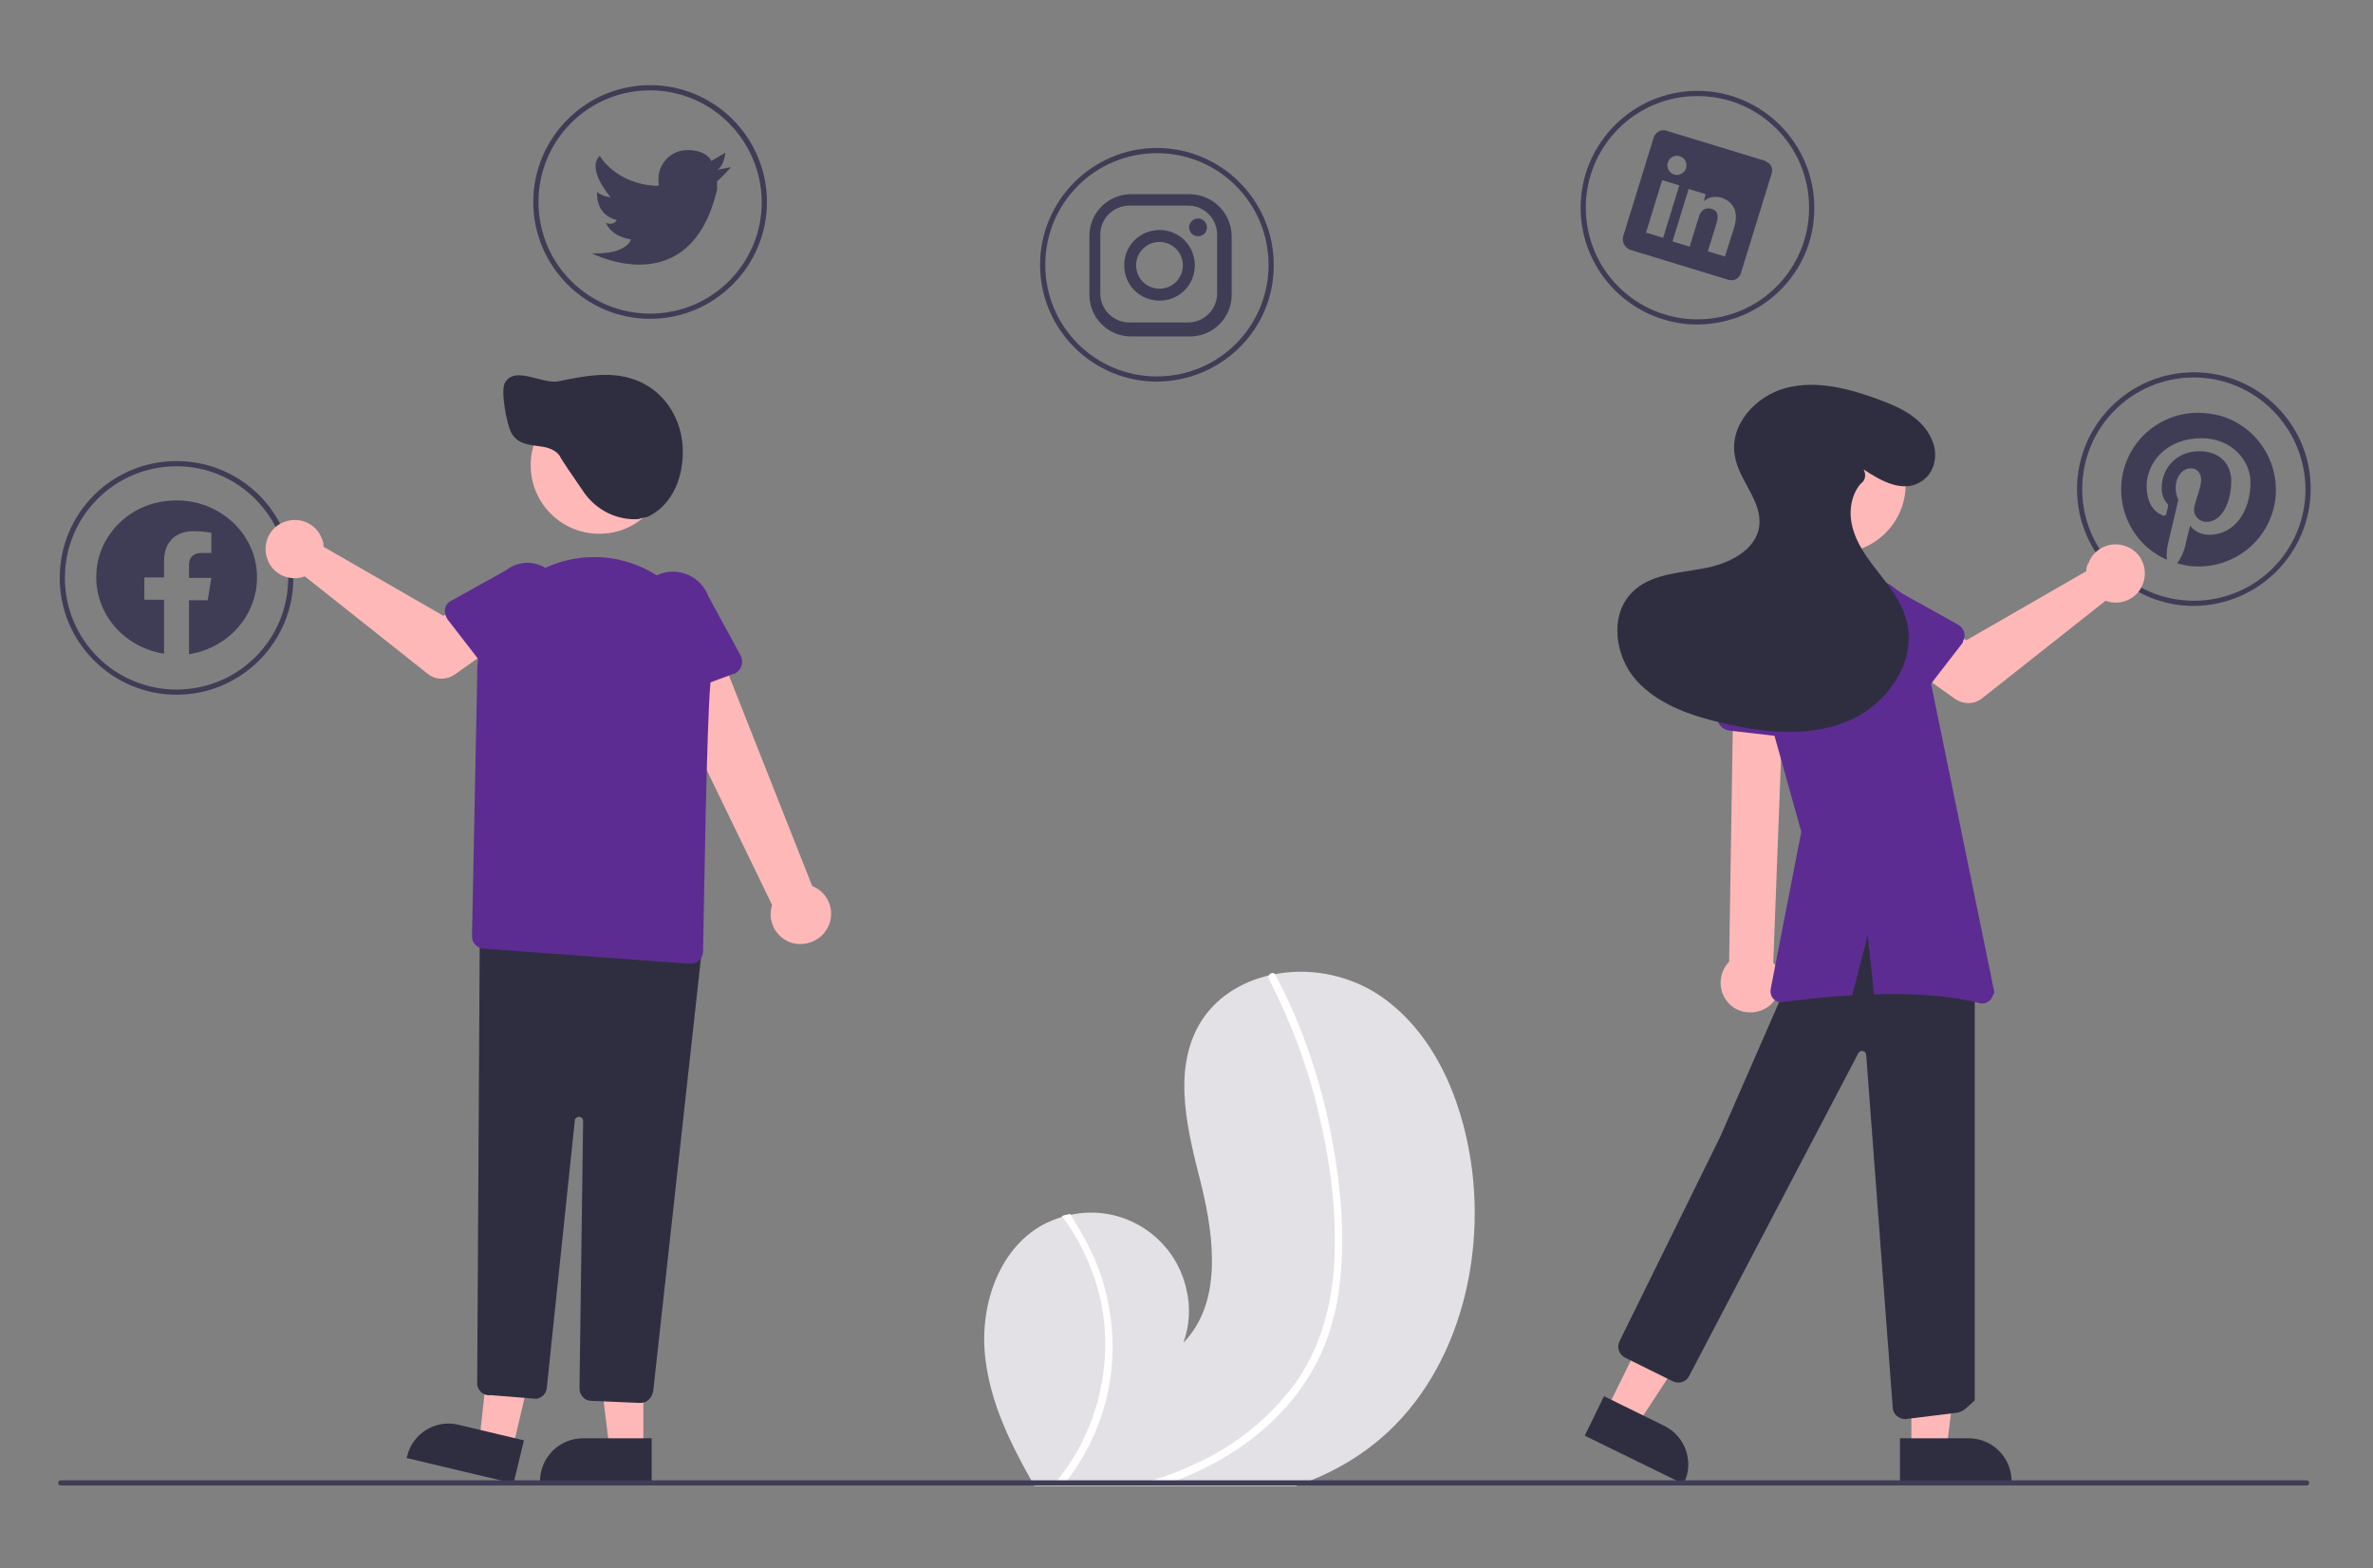 <?xml version="1.0" encoding="utf-8"?>
<!-- Generator: Adobe Illustrator 25.0.0, SVG Export Plug-In . SVG Version: 6.00 Build 0)  -->
<svg version="1.1" id="Capa_1" xmlns="http://www.w3.org/2000/svg" xmlns:xlink="http://www.w3.org/1999/xlink" x="0px" y="0px"
	 viewBox="0 0 457 302" style="enable-background:new 0 0 457 302;" xml:space="preserve">
<rect x="0" y="0" width="457" height="302" fill="#808080" stroke="none"/>
<style type="text/css">
	.st0{clip-path:url(#SVGID_2_);}
	.st1{fill:none;stroke:url(#SVGID_5_);stroke-miterlimit:10;}
	.st2{fill:#FFFFFF;stroke:url(#SVGID_6_);stroke-miterlimit:10;}
	.st3{fill:#141859;stroke:#141859;stroke-width:0.75;stroke-miterlimit:10;}
	.st4{fill:none;stroke:#141859;stroke-width:4;stroke-linecap:round;stroke-miterlimit:10;}
	.st5{fill:#FFFFFF;stroke:#FFFFFF;stroke-width:0.75;stroke-miterlimit:10;}
	.st6{fill:#FFFFFF;stroke:#FFFFFF;stroke-width:4;stroke-linecap:round;stroke-miterlimit:10;}
	.st7{fill:#FFFFFF;}
	.st8{clip-path:url(#SVGID_8_);}
	.st9{fill:none;stroke:url(#SVGID_11_);stroke-miterlimit:10;}
	.st10{clip-path:url(#SVGID_13_);}
	.st11{fill:none;stroke:url(#SVGID_16_);stroke-miterlimit:10;}
	.st12{clip-path:url(#SVGID_18_);}
	.st13{fill:none;stroke:url(#SVGID_21_);stroke-miterlimit:10;}
	.st14{clip-path:url(#SVGID_23_);}
	.st15{fill:none;stroke:url(#SVGID_26_);stroke-miterlimit:10;}
	.st16{clip-path:url(#SVGID_28_);}
	.st17{fill:none;stroke:url(#SVGID_31_);stroke-miterlimit:10;}
	.st18{clip-path:url(#SVGID_33_);}
	.st19{fill:none;stroke:url(#SVGID_36_);stroke-miterlimit:10;}
	.st20{clip-path:url(#SVGID_38_);}
	.st21{fill:none;stroke:url(#SVGID_41_);stroke-miterlimit:10;}
	.st22{clip-path:url(#SVGID_43_);}
	.st23{fill:none;stroke:url(#SVGID_46_);stroke-miterlimit:10;}
	.st24{fill:#442470;}
	.st25{fill:#3F3D56;}
	.st26{fill:#F2F2F2;}
	.st27{fill:none;stroke:#3F3D56;stroke-width:2;stroke-miterlimit:10;}
	.st28{fill:#5D2C92;}
	.st29{fill:#575A89;}
	.st30{fill:#FFB9B9;}
	.st31{opacity:0.1;enable-background:new    ;}
	.st32{fill:#2F2E41;}
	.st33{fill:#FFFFFF;stroke:#FFFFFF;stroke-width:2.000000e-02;stroke-miterlimit:10;}
	.st34{fill:#380E6D;}
	.st35{clip-path:url(#SVGID_48_);}
	.st36{fill:none;stroke:url(#SVGID_51_);stroke-width:15;stroke-miterlimit:10;}
	.st37{opacity:0;fill:#5D2C92;enable-background:new    ;}
	.st38{opacity:0.1;}
	.st39{fill:#65617D;}
	.st40{opacity:0.2;enable-background:new    ;}
	.st41{fill:#D4DFEC;}
	.st42{fill:#FBBEBE;}
	.st43{fill:url(#SVGID_52_);}
	.st44{fill:none;stroke:#5D2C92;stroke-width:2;stroke-miterlimit:10;}
	.st45{fill:url(#SVGID_53_);}
	.st46{fill:#E3E1E5;}
	.st47{fill:#FFB8B8;}
	.st48{fill-rule:evenodd;clip-rule:evenodd;fill:#3F3D56;}
	.st49{fill:#CCCCCC;}
	.st50{fill:#E6E6E6;}
	.st51{fill:#E2E2E2;}
</style>
<g>
	<path class="st46" d="M262.9,279.4c-3.2,2.3-6.7,4.2-10.4,5.7c-1,0.4-1.9,0.7-2.9,1.1h-50.4c-0.2-0.4-0.4-0.7-0.6-1.1
		c-4.1-7.3-7.8-14.9-8.8-23.2c-1.3-9.9,2.3-21.2,11-26c1.1-0.6,2.4-1.1,3.6-1.5c0.5-0.2,1.1-0.3,1.6-0.4
		c10.2-2.3,20.3,4.2,22.5,14.4c0.8,3.4,0.6,6.9-0.6,10.2c7.4-7.6,6-19.9,3.5-30.2c-2.6-10.3-5.7-21.8-0.5-31c2.9-5.1,8-8.3,13.7-9.6
		c0.2,0,0.4-0.1,0.5-0.1c6.8-1.4,13.9-0.1,19.8,3.5c10.9,6.9,16.5,19.9,18.4,32.7C286.3,244.3,279.8,267.3,262.9,279.4z"/>
	<path class="st7" d="M209.9,240.5c4,8.2,5.3,17.5,3.7,26.4c-1.2,6.6-4,12.8-8,18.1c-0.3,0.4-0.6,0.7-0.8,1.1h-2
		c0.3-0.3,0.6-0.7,0.9-1.1c7.4-9.2,10.5-21.2,8.6-32.9c-1.2-6.5-3.8-12.6-7.8-17.9c0.5-0.2,1.1-0.3,1.6-0.4
		C207.4,236,208.8,238.2,209.9,240.5z"/>
	<path class="st7" d="M258.1,246.4c-0.4,4.5-1.5,9-3.2,13.2c-1.6,3.7-3.7,7.2-6.3,10.3c-5.3,6.4-12.4,11.2-20,14.4
		c-0.6,0.2-1.1,0.5-1.7,0.7c-1,0.4-2,0.7-3,1.1h-5.4c1.3-0.3,2.6-0.7,3.8-1.1c3-0.9,5.9-2.1,8.8-3.5c7.2-3.4,13.4-8.5,18.2-14.9
		c5.1-7,7.3-15.5,7.7-24.1c0.4-9.2-0.8-18.6-2.9-27.5c-2.1-9.2-5.4-18-9.7-26.4c-0.2-0.4-0.1-0.9,0.3-1.1c0.2-0.1,0.3-0.1,0.5-0.1
		c0.2,0,0.3,0.2,0.4,0.3c0.5,1,1.1,2.1,1.6,3.1c4.2,8.7,7.2,17.9,9.1,27.4C258.1,227.6,259.1,237.1,258.1,246.4z"/>
	<path class="st25" d="M34,133.8c-12.4,0-22.5-10.1-22.5-22.5S21.5,88.8,34,88.8s22.5,10.1,22.5,22.5
		C56.5,123.7,46.4,133.8,34,133.8z M34,89.8c-11.9,0-21.5,9.6-21.5,21.5s9.6,21.5,21.5,21.5s21.5-9.6,21.5-21.5
		C55.4,99.4,45.8,89.8,34,89.8z"/>
	<path class="st25" d="M125.2,61.4c-12.4,0-22.5-10.1-22.5-22.5s10.1-22.5,22.5-22.5s22.5,10.1,22.5,22.5
		C147.7,51.3,137.6,61.4,125.2,61.4z M125.2,17.4c-11.9,0-21.5,9.6-21.5,21.5s9.6,21.5,21.5,21.5s21.5-9.6,21.5-21.5
		C146.6,27,137,17.4,125.2,17.4z"/>
	<path class="st25" d="M222.8,73.5c-12.4,0-22.5-10.1-22.5-22.5s10.1-22.5,22.5-22.5c12.4,0,22.5,10.1,22.5,22.5
		C245.4,63.4,235.3,73.4,222.8,73.5z M222.8,29.5c-11.9,0-21.5,9.6-21.5,21.5s9.6,21.5,21.5,21.5c11.9,0,21.5-9.6,21.5-21.5
		C244.3,39.1,234.7,29.5,222.8,29.5z"/>
	<path class="st25" d="M326.9,62.5c-12.4,0-22.5-10.1-22.5-22.5s10.1-22.5,22.5-22.5s22.5,10.1,22.5,22.5
		C349.5,52.4,339.4,62.4,326.9,62.5z M326.9,18.5c-11.9,0-21.5,9.6-21.5,21.5s9.6,21.5,21.5,21.5s21.5-9.6,21.5-21.5
		C348.4,28.1,338.8,18.5,326.9,18.5z"/>
	<path class="st25" d="M422.5,116.7c-12.4,0-22.5-10.1-22.5-22.5s10.1-22.5,22.5-22.5S445,81.7,445,94.1
		C445,106.6,434.9,116.6,422.5,116.7z M422.5,72.7c-11.9,0-21.5,9.6-21.5,21.5s9.6,21.5,21.5,21.5s21.5-9.6,21.5-21.5
		C443.9,82.3,434.3,72.7,422.5,72.7z"/>
	<path class="st25" d="M138.1,32.7l2.7-0.5c0,0-2.3,2.5-2.7,2.7l0,0c0,0.5,0,1.1,0,1.6c-5.2,22.1-24.1,12.3-24.1,12.3
		c6.9,0.2,7.5-2.7,7.5-2.7c-4-0.6-4.8-3.2-4.8-3.2c0.7,0.4,1.7,0.2,2.1-0.5c-4.3-1.1-3.8-5.4-3.8-5.4c0.8,0.6,1.7,0.9,2.6,1
		c-0.5-0.6-4.6-5.5-2.1-8c0,0,3,5.4,10.9,5.8l0.5-0.1c-0.1-0.4-0.1-0.8-0.1-1.2c0-3.1,2.5-5.6,5.6-5.6l0,0c3.8,0,4.6,2.1,4.6,2.1
		l2.7-1.6C139.7,29.5,139.4,32.1,138.1,32.7z"/>
	<polygon class="st47" points="309.4,271.5 315.3,274.4 329.3,253 320.6,248.8 	"/>
	<path class="st32" d="M308.9,268.9l11.6,5.7l0,0c4.1,2,5.8,7,3.8,11c0,0,0,0,0,0l-0.1,0.2l-19-9.3L308.9,268.9z"/>
	<polygon class="st47" points="368.1,281.3 374.6,281.3 377.7,256.1 368.1,256.1 	"/>
	<path class="st32" d="M365.9,277l13.1,0h0.1c4.6,0,8.3,3.7,8.3,8.3v0.1v0.3l-21.5,0L365.9,277z"/>
	<circle class="st47" cx="353.8" cy="93.3" r="13.2"/>
	<path class="st32" d="M366.9,273.3c-1.3,0-2.4-1-2.4-2.3l-5.1-67.8c0-0.4-0.4-0.8-0.8-0.8c-0.3,0-0.6,0.2-0.7,0.4L325.3,265
		c-0.6,1.2-2,1.6-3.2,1l-9.1-4.5c-1.2-0.6-1.7-2-1.1-3.2l19.4-39.4l12.9-29.5c5-9.8,10.3-14.8,16.1-15.4c6-0.6,12.5,3.6,19.7,12.7
		l-0.2,0.1l0.5,0.1v82.8c-1.3,1.2-2.3,2.3-3.5,2.4l-9.8,1.2C367.1,273.3,367,273.3,366.9,273.3z"/>
	<path class="st47" d="M340.2,194.1c2.7-1.7,3.6-5.2,1.9-7.9c-0.2-0.3-0.4-0.6-0.6-0.8l2-52.5l-9.7,1.2l-0.8,51.1
		c-2.2,2.3-2.2,6,0.1,8.2C334.9,195.2,337.9,195.5,340.2,194.1L340.2,194.1z"/>
	<path class="st28" d="M346,142.2l-13-1.5c-1.4-0.2-2.4-1.4-2.3-2.9c0-0.1,0-0.3,0.1-0.4l3.3-12.6c0.5-3.9,4-6.7,8-6.3
		c3.9,0.5,6.7,4,6.3,7.9l0.4,13c0,1.4-1.1,2.6-2.5,2.7C346.3,142.2,346.2,142.2,346,142.2L346,142.2z"/>
	<path class="st47" d="M401.9,109.1c-0.1,0.3-0.1,0.6-0.1,0.9l-23.1,13.3l-5.6-3.2l-6,7.8l9.4,6.7c1.6,1.1,3.7,1.1,5.2-0.1
		l23.8-18.8c2.9,1.1,6.2-0.4,7.2-3.3c1.1-2.9-0.4-6.2-3.3-7.2c-2.9-1.1-6.2,0.4-7.2,3.3C402,108.6,402,108.9,401.9,109.1
		L401.9,109.1z"/>
	<path class="st28" d="M377.9,123.9l-7.5,9.7c-0.8,1.1-2.3,1.3-3.4,0.4c-0.1-0.1-0.2-0.2-0.3-0.2l-8.4-8.8c-2.9-2.3-3.4-6.5-1.2-9.4
		c2.3-2.9,6.5-3.4,9.4-1.2l10.6,5.9c1.2,0.7,1.6,2.1,0.9,3.3C378.1,123.7,378,123.8,377.9,123.9L377.9,123.9z"/>
	<path class="st28" d="M384,190.7l-14.3-69.7c-1.4-6.9-8-11.4-14.9-10.3l-4.8,0.8c-3.3,0.6-6.3,2.4-8.3,5.2l0,0
		c-3.1,4.4-4.1,10-2.7,15.2l7.9,28.3l-5.9,30.3c-0.2,1.2,0.5,2.3,1.7,2.5c0.2,0,0.5,0.1,0.7,0c2.9-0.4,7.8-1,13.3-1.3l3-11.6
		l1.2,11.4c6.8-0.2,14.2,0.1,20.3,1.7c1.1,0.3,2.3-0.4,2.6-1.5C384.1,191.4,384.1,191.1,384,190.7z"/>
	<path class="st32" d="M358.9,90.4c3.4,2.3,7.8,4.7,11.3,2.2c2.3-1.6,3-4.6,2.1-7.3c-1.7-4.7-6.2-6.8-10.6-8.4
		c-5.7-2.1-11.8-3.7-17.7-2.2c-5.8,1.5-11,7.1-9.9,13.1c0.8,4.8,5.3,8.7,4.7,13.5c-0.6,4.8-6.1,7.4-10.9,8.2
		c-4.8,0.9-10.2,1.1-13.6,4.6c-4.4,4.4-3.3,12.3,0.8,16.9c4.1,4.6,10.4,6.8,16.4,8.2c8,1.9,16.7,2.9,24.3-0.3
		c7.6-3.1,13.6-11.6,11.3-19.6c-0.9-3.4-3.1-6.2-5.3-9s-4.3-5.6-5.1-9c-0.7-2.8-0.2-6.1,1.7-8.2C359.3,92.5,359.4,91.3,358.9,90.4
		L358.9,90.4z"/>
	<path class="st25" d="M228.8,39.6c3.1,0,5.6,2.5,5.6,5.6v11.3c0,3.1-2.5,5.6-5.6,5.6h-11.3c-3.1,0-5.6-2.5-5.6-5.6V45.2
		c0-3.1,2.5-5.6,5.6-5.6h11.5 M229.2,37.4h-11.4c-4.4,0-8,3.6-8,8v11.4c0,4.4,3.6,8,8,8h11.4c4.4,0,8-3.6,8-8V45.4
		C237.1,41,233.6,37.5,229.2,37.4z"/>
	<path class="st25" d="M230.7,45.5c-1.1,0-2-1.1-1.6-2.3c0.2-0.4,0.5-0.8,1-1c1.5-0.6,2.9,1,2.1,2.5
		C231.9,45.2,231.3,45.5,230.7,45.5L230.7,45.5z"/>
	<path class="st25" d="M223.3,46.6c2.5,0,4.5,2,4.5,4.5c0,2.5-2,4.5-4.5,4.5s-4.5-2-4.5-4.5C218.8,48.6,220.8,46.6,223.3,46.6
		L223.3,46.6 M223.3,44.3c-3.8,0-6.8,3-6.8,6.8c0,3.8,3,6.8,6.8,6.8c3.8,0,6.8-3,6.8-6.8c0,0,0,0,0,0
		C230.1,47.3,227.1,44.3,223.3,44.3L223.3,44.3z"/>
	<polygon class="st47" points="98.7,279.1 92.3,277.6 95.1,252.2 104.5,254.4 	"/>
	<path class="st32" d="M98.9,285.7l-20.6-4.9l0.1-0.3c1-4.4,5.5-7.2,9.9-6.1c0,0,0,0,0,0l0,0l12.6,3L98.9,285.7z"/>
	<polygon class="st47" points="123.9,279.2 117.4,279.2 114.3,254 123.9,254 	"/>
	<path class="st32" d="M125.5,285.6l-21.5,0v-0.3c0-4.6,3.7-8.3,8.3-8.3h0.1h0l13.1,0L125.5,285.6z"/>
	<path class="st47" d="M159.2,179c1.7-2.7,0.8-6.3-1.9-7.9c-0.3-0.2-0.6-0.3-0.9-0.5l-19.3-48.8l-10.7,6.5l22.3,46
		c-1,3.1,0.7,6.3,3.8,7.3C155,182.3,157.8,181.3,159.2,179L159.2,179z"/>
	<path class="st28" d="M141.2,129.8l-12.2,4.5c-1.3,0.5-2.8-0.2-3.3-1.5c0-0.1-0.1-0.2-0.1-0.4l-2.7-12.7c-1.4-3.7,0.6-7.8,4.3-9.2
		c3.7-1.3,7.8,0.6,9.2,4.3l6.2,11.4c0.7,1.3,0.2,2.8-1,3.5C141.5,129.7,141.4,129.8,141.2,129.8L141.2,129.8z"/>
	<path class="st32" d="M123.3,270.2C123.3,270.2,123.3,270.2,123.3,270.2l-9.4-0.4c-1.3,0-2.3-1.1-2.3-2.4l0.7-51.5
		c0-0.4-0.3-0.8-0.8-0.8c-0.4,0-0.8,0.3-0.8,0.7l-5.4,51.5c-0.1,1.1-0.9,1.9-2,2.1l0,0l-8.7-0.7c-1.3,0.2-2.5-0.7-2.7-2
		c0-0.1,0-0.3,0-0.4l0.5-87.3l42.9,2.7l-9.5,86.2C125.6,269.2,124.6,270.2,123.3,270.2z"/>
	<circle class="st47" cx="115.4" cy="89.6" r="13.2"/>
	<path class="st28" d="M133,185.6c-0.1,0-0.1,0-0.2,0l-39.7-2.9c-1.3-0.1-2.3-1.2-2.2-2.5l1-49.9c-0.3-12.4,9.6-22.7,22-23
		c12.4-0.3,22.7,9.6,23,22c0,0.8,0,1.7-0.1,2.5c-0.7,7.7-1.2,41.2-1.4,51.4C135.4,184.6,134.3,185.6,133,185.6z"/>
	<path class="st47" d="M62.2,104.4c0.1,0.3,0.1,0.6,0.1,0.9l23.1,13.3l5.6-3.2l6,7.8l-9.4,6.7c-1.6,1.1-3.7,1.1-5.2-0.1L58.7,111
		c-2.9,1.1-6.2-0.4-7.2-3.3c-1.1-2.9,0.4-6.2,3.3-7.2c2.9-1.1,6.2,0.4,7.2,3.3C62.1,104,62.2,104.2,62.2,104.4L62.2,104.4z"/>
	<path class="st28" d="M85.7,117.3c0.1-0.7,0.6-1.3,1.2-1.6l10.6-5.9c2.9-2.3,7.1-1.7,9.4,1.2c2.2,2.9,1.7,7.1-1.2,9.4l-8.4,8.8
		c-0.9,1-2.5,1-3.4,0.1c-0.1-0.1-0.2-0.2-0.2-0.3l-7.5-9.7C85.8,118.7,85.6,118,85.7,117.3z"/>
	<path class="st32" d="M122.2,100c-4.1,0-7.9-2.2-10.1-5.7c-0.1-0.2-0.8-1.1-1.5-2.2c-2.1-3-2.5-3.8-2.6-3.9c-0.6-1.4-2.3-2-3.7-2.2
		c-0.3,0-0.5-0.1-0.8-0.1c-2-0.3-4-0.5-5.1-2.7c-0.8-1.6-2.1-8-1.1-9.6c1.3-2,3.7-1.3,6.1-0.7c1.5,0.4,3.1,0.8,4.3,0.5
		c5.4-1.1,11.6-2.4,17,0.9c4.3,2.6,6.9,7.6,6.8,13c-0.1,5.8-2.7,10.3-6.7,12.2l-0.8,0.2l-0.5,0.1C123.1,100,122.6,100,122.2,100z"/>
	<path class="st25" d="M423.3,79.5c-8.2,0-14.8,6.6-14.8,14.8c0,5.9,3.5,11.2,8.8,13.5c-0.1-1.1,0-2.3,0.3-3.4
		c0.3-1.2,1.9-8.1,1.9-8.1c-0.3-0.7-0.5-1.5-0.5-2.3c0-2.2,1.3-3.8,2.9-3.8c1.3,0,2,1,2,2.2c0,1.4-0.9,3.4-1.3,5.2
		c-0.3,1.2,0.4,2.5,1.7,2.8c0.2,0.1,0.5,0.1,0.7,0.1c2.8,0,4.7-3.6,4.7-7.9c0-3.2-2.2-5.7-6.1-5.7c-4.5,0-7.3,3.3-7.3,7.1
		c0,1.1,0.3,2.1,1,2.9c0.2,0.2,0.3,0.5,0.2,0.8c-0.1,0.3-0.2,0.9-0.3,1.2c0,0.3-0.3,0.5-0.6,0.4c-0.1,0-0.1,0-0.2-0.1
		c-2.1-0.8-3-3.1-3-5.6c0-4.2,3.5-9.2,10.6-9.2c5.6,0,9.4,4.1,9.4,8.5c0,5.8-3.2,10.1-8,10.1c-1.6,0-3.1-0.9-3.6-1.8
		c0,0-0.9,3.4-1,4.1c-0.3,1.1-0.8,2.2-1.5,3.2c7.8,2.3,16.1-2.2,18.4-10s-2.2-16.1-10-18.4C426.1,79.7,424.7,79.5,423.3,79.5
		L423.3,79.5z"/>
	<path class="st25" d="M340,31l-19-5.8c-1-0.4-2.1,0.2-2.5,1.2c0,0,0,0,0,0l-5.9,19.1c-0.3,1.1,0.3,2.2,1.3,2.6l19,5.8
		c1.1,0.3,2.1-0.3,2.4-1.4l5.9-19.1c0.3-1-0.2-2-1.2-2.3C340.1,31.1,340.1,31.1,340,31z M320.3,45.8l-3.3-1l3.1-10.1l3.3,1
		L320.3,45.8z M322.4,33.6L322.4,33.6c-1-0.3-1.5-1.4-1.2-2.3c0.3-1,1.3-1.5,2.3-1.2c1,0.3,1.5,1.3,1.2,2.3
		C324.4,33.4,323.3,33.9,322.4,33.6z M332.2,49.4l-3.3-1l1.7-5.5c0.4-1.3,0.2-2.4-1-2.7c-0.8-0.2-1.6,0-2,0.7
		c-0.2,0.2-0.3,0.5-0.4,0.8l-1.8,5.8l-3.3-1l3.1-10.1l3.3,1l-0.4,1.4c0.9-0.9,2.3-1.1,3.5-0.7c2.1,0.7,3.3,2.6,2.4,5.6L332.2,49.4z"
		/>
	<path class="st48" d="M49.5,111.2c0-9.5-9.3-16.9-19.7-14.3c-5.1,1.3-9.2,5.2-10.7,10.2c-2.5,9,3.6,17.4,12.5,18.8v-10.4h-3.8v-4.3
		h3.8V108c0-3.7,2.3-5.7,5.7-5.7c1.1,0,2.3,0.1,3.4,0.3v3.9h-1.9c-1.8,0-2.4,1.1-2.4,2.3v2.5h4.3l-0.7,4.3h-3.6v10.4
		C44,124.8,49.5,118.5,49.5,111.2L49.5,111.2z"/>
	<path class="st25" d="M444.7,285.6c0,0.3-0.2,0.5-0.5,0.5H11.7c-0.3,0-0.5-0.2-0.5-0.5s0.2-0.5,0.5-0.5h432.5
		C444.5,285.1,444.7,285.3,444.7,285.6z"/>
</g>
</svg>
